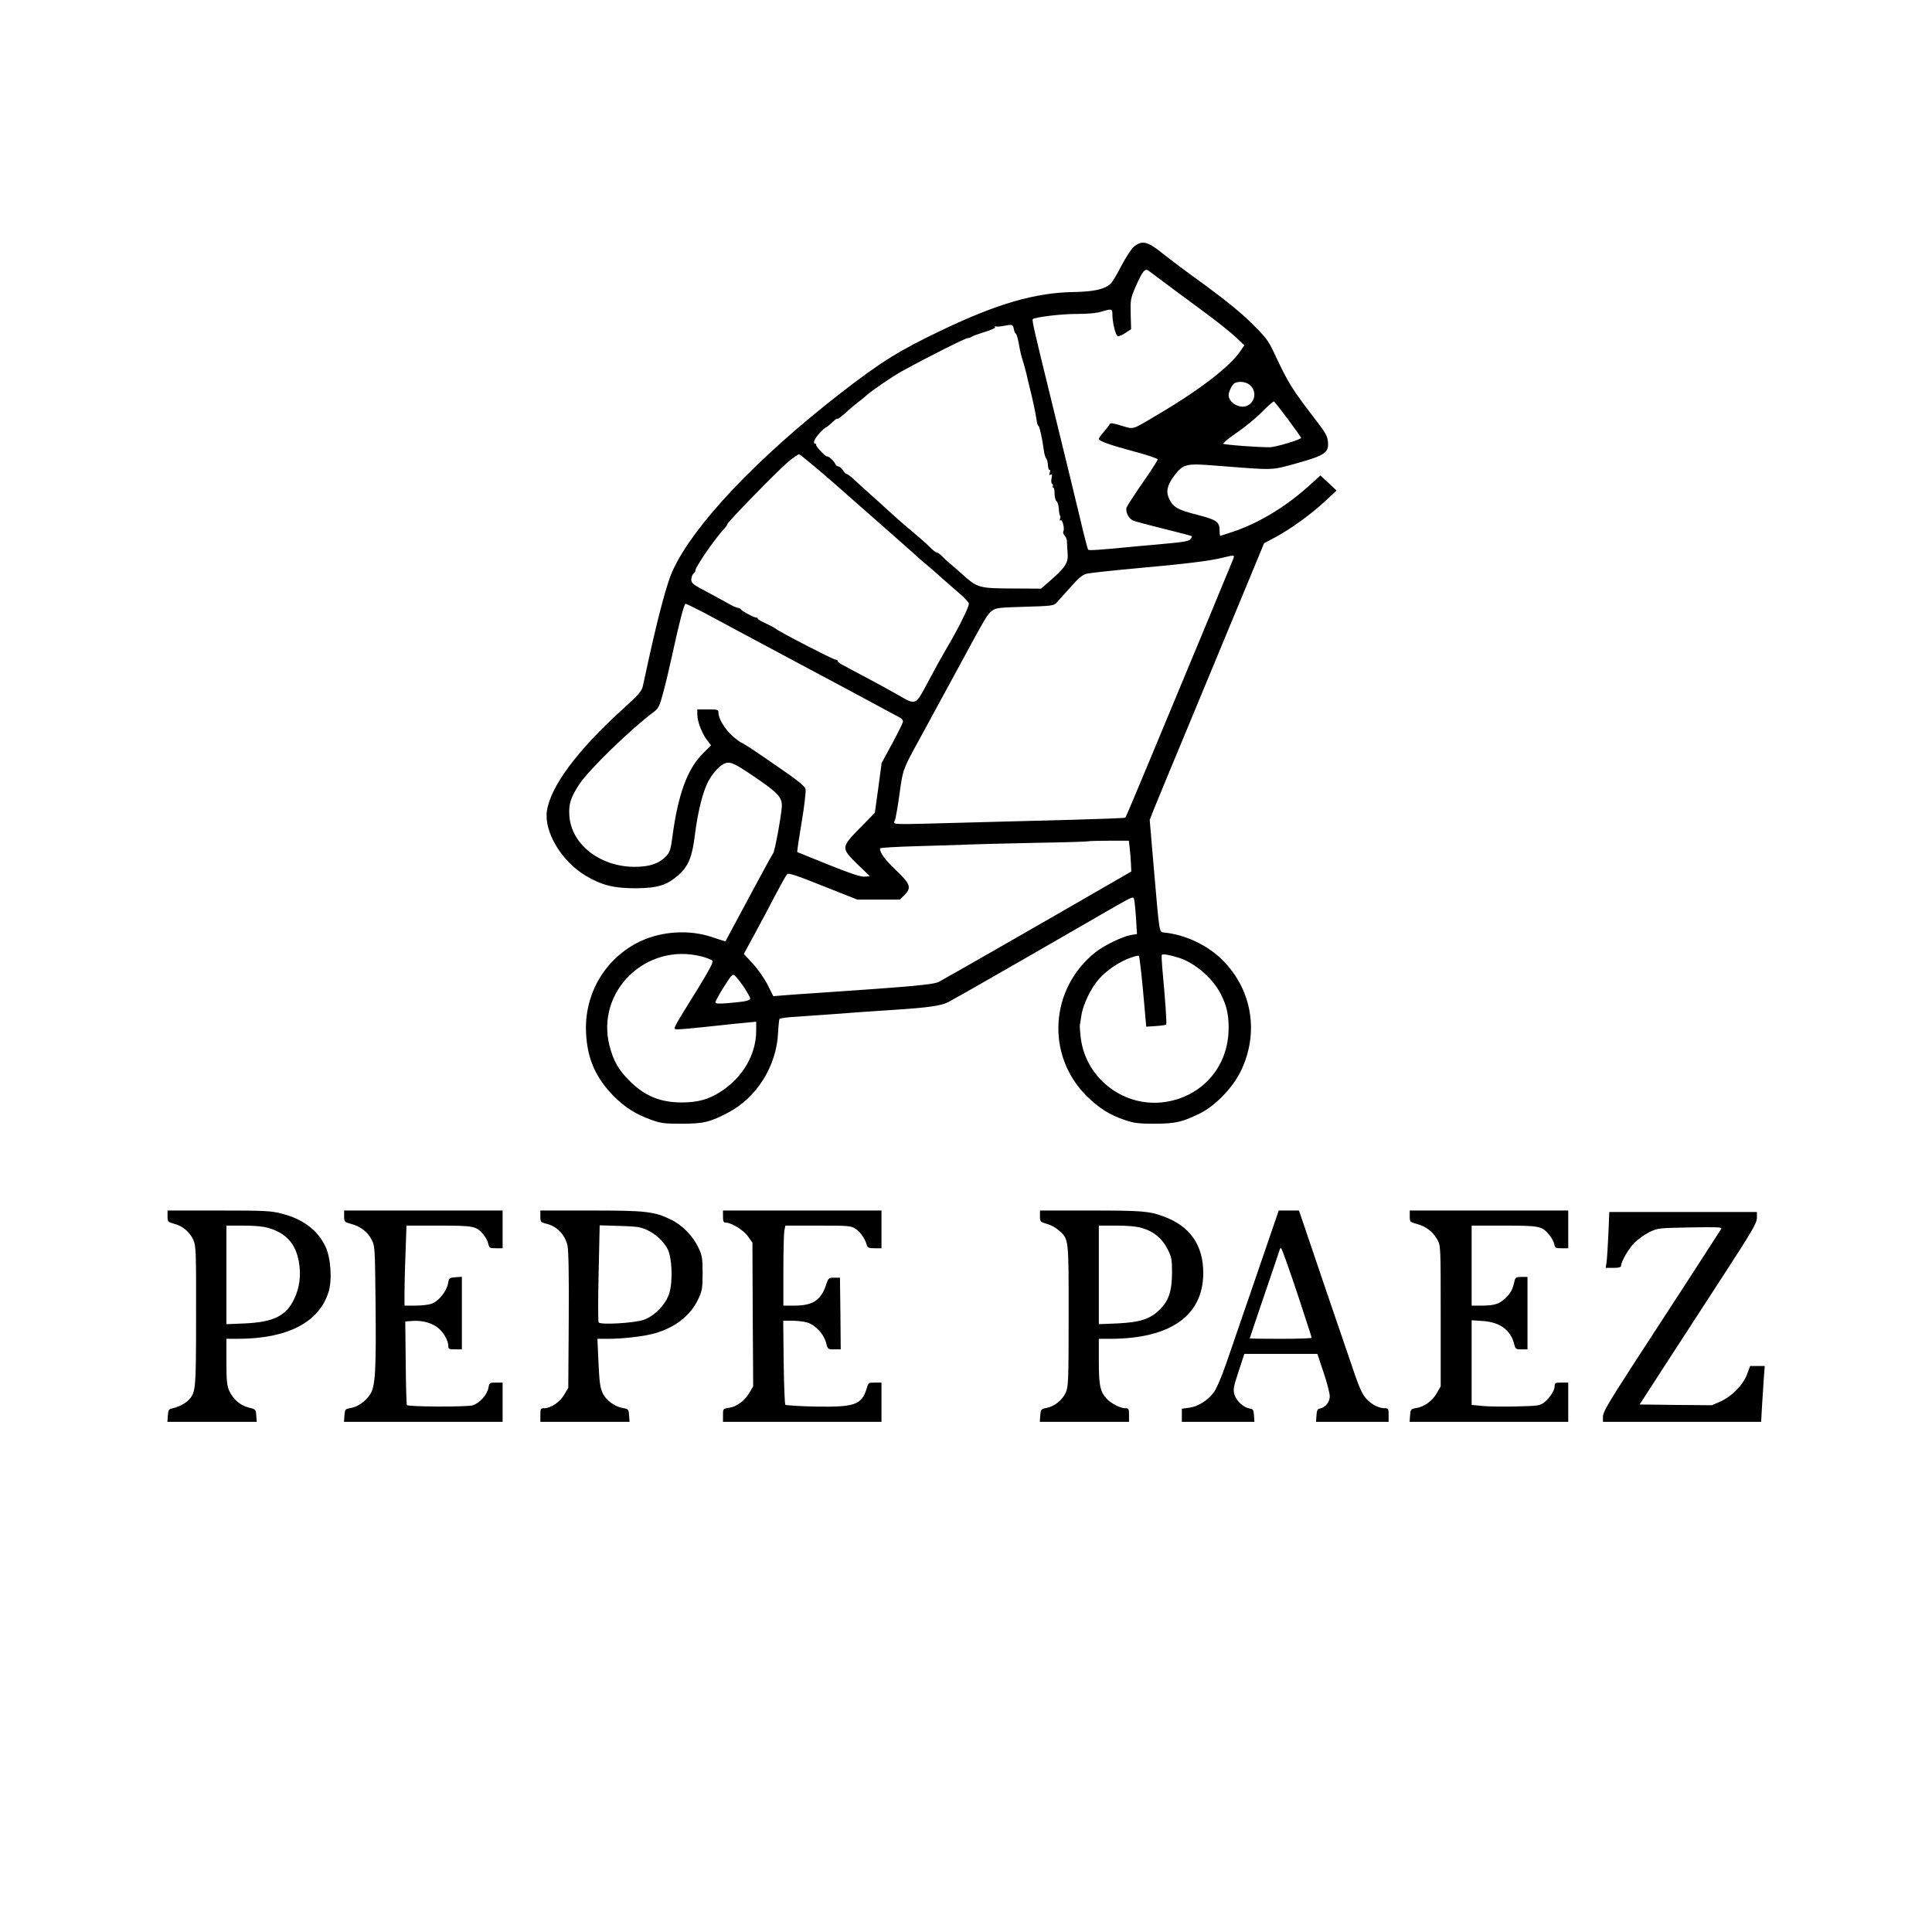 <?xml version="1.0" standalone="no"?>
<!DOCTYPE svg PUBLIC "-//W3C//DTD SVG 20010904//EN"
 "http://www.w3.org/TR/2001/REC-SVG-20010904/DTD/svg10.dtd">
<svg version="1.0" xmlns="http://www.w3.org/2000/svg"
 width="1280pt" height="1280pt" viewBox="0 0 1280 1280"
 preserveAspectRatio="xMidYMid meet">

<g transform="translate(0,1280) scale(0.1,-0.1)"
fill="#000000" stroke="none">
<path d="M7512 11165 c-17 -14 -53 -70 -82 -125 -28 -55 -60 -109 -72 -120
-40 -37 -114 -53 -253 -55 -248 -5 -500 -78 -860 -250 -288 -137 -406 -211
-675 -419 -556 -432 -975 -874 -1114 -1178 -35 -76 -89 -275 -152 -558 -20
-91 -40 -183 -45 -206 -8 -34 -28 -57 -136 -155 -298 -270 -477 -511 -500
-674 -18 -138 97 -330 256 -426 105 -63 187 -84 331 -84 147 1 208 20 283 86
68 59 93 121 111 269 18 141 46 260 80 336 30 66 89 131 126 139 36 8 62 -5
218 -112 125 -86 152 -117 152 -170 0 -48 -46 -301 -57 -315 -6 -7 -79 -141
-163 -298 -84 -157 -153 -286 -154 -287 0 0 -41 12 -90 29 -149 50 -330 39
-473 -28 -234 -111 -375 -350 -360 -613 9 -168 65 -294 184 -414 73 -73 144
-119 245 -155 65 -24 87 -27 203 -27 144 0 187 10 306 72 191 99 323 307 334
530 2 46 7 88 9 92 3 5 54 12 113 15 60 4 162 11 228 16 189 14 249 19 425 30
225 15 303 26 353 51 38 19 577 328 1002 574 220 127 222 128 228 110 3 -7 9
-63 13 -123 l7 -110 -41 -7 c-54 -9 -176 -68 -232 -112 -305 -241 -333 -683
-61 -954 83 -82 153 -126 258 -161 57 -19 89 -23 193 -23 137 1 181 10 297 67
102 49 217 168 272 278 124 253 79 539 -118 738 -100 100 -247 170 -391 184
-30 4 -28 -12 -66 430 l-27 316 21 54 c11 29 118 287 237 573 119 286 280 674
358 863 l142 343 75 40 c101 54 239 154 330 239 l75 70 -53 50 -54 50 -76 -69
c-157 -141 -333 -247 -506 -305 -43 -14 -80 -26 -82 -26 -2 0 -4 17 -4 38 0
55 -21 69 -151 102 -125 32 -155 49 -182 103 -24 48 -15 91 31 153 61 81 77
85 277 69 396 -31 362 -32 534 15 190 53 215 71 209 142 -4 41 -16 61 -79 143
-160 208 -185 248 -279 450 -38 80 -54 101 -149 195 -70 69 -175 154 -306 250
-110 79 -238 175 -284 212 -97 79 -136 88 -189 43z m228 -256 c63 -47 178
-132 254 -188 77 -57 164 -127 195 -156 l55 -53 -29 -42 c-72 -104 -280 -263
-565 -429 -154 -91 -137 -86 -221 -61 -55 17 -74 19 -77 10 -3 -7 -20 -30 -38
-50 -19 -21 -34 -42 -34 -48 0 -14 78 -42 248 -87 78 -21 142 -43 142 -49 0
-6 -45 -76 -100 -155 -55 -79 -102 -152 -106 -163 -9 -29 14 -75 44 -87 15 -6
107 -31 205 -55 98 -24 180 -46 183 -48 2 -3 -2 -12 -9 -20 -9 -12 -43 -19
-132 -27 -66 -6 -169 -16 -230 -21 -243 -24 -310 -28 -316 -22 -3 4 -27 95
-52 202 -44 185 -90 372 -213 875 -88 358 -108 445 -102 450 14 14 186 35 289
35 74 0 134 5 165 15 70 21 74 20 74 -20 0 -53 21 -136 35 -142 8 -2 31 7 51
21 l38 25 -3 100 c-2 95 -1 103 33 182 44 101 62 123 85 106 9 -7 68 -51 131
-98z m-1023 -289 c3 -16 9 -30 13 -30 4 0 13 -30 20 -67 6 -38 17 -86 25 -108
7 -22 18 -62 25 -90 6 -27 15 -66 20 -85 19 -74 39 -167 46 -212 3 -27 9 -48
13 -48 7 0 26 -82 36 -160 3 -24 10 -50 16 -56 6 -7 11 -28 12 -47 1 -19 6
-33 11 -30 4 3 5 -5 1 -17 -5 -17 -4 -21 5 -15 10 6 12 1 7 -23 -4 -17 -2 -34
3 -37 6 -4 8 -11 5 -16 -4 -5 -2 -9 3 -9 5 0 9 -18 9 -41 0 -23 6 -44 12 -49
7 -4 14 -26 16 -49 1 -23 5 -44 8 -47 3 -3 3 -13 0 -22 -4 -9 -2 -13 4 -9 12
8 28 -57 18 -74 -4 -6 0 -18 9 -28 9 -10 16 -29 15 -42 0 -13 2 -45 4 -71 6
-68 -12 -96 -132 -200 l-44 -38 -171 1 c-244 1 -248 2 -356 99 -15 14 -46 41
-69 60 -23 19 -51 45 -63 58 -12 12 -26 22 -32 22 -6 0 -26 15 -43 33 -38 37
-51 48 -141 124 -37 31 -92 79 -122 107 -30 28 -91 83 -134 121 -43 39 -95 85
-113 103 -19 17 -39 32 -44 32 -5 0 -16 11 -25 25 -9 14 -23 25 -30 25 -8 0
-18 8 -21 18 -7 17 -43 51 -54 48 -10 -2 -77 69 -72 77 2 4 0 7 -5 7 -20 0 -6
34 28 71 20 21 40 39 44 39 4 0 21 14 38 30 17 17 33 29 35 26 5 -4 29 14 82
63 14 13 42 35 61 50 19 14 42 33 50 41 34 31 174 127 238 162 184 101 418
218 434 218 8 0 18 4 24 8 5 5 44 19 86 32 44 13 75 28 71 33 -3 6 -2 8 3 5 5
-3 27 -2 49 2 63 12 65 12 72 -20z m1568 -375 c41 -40 31 -106 -20 -132 -48
-25 -125 18 -125 69 0 25 26 75 42 81 34 14 80 6 103 -18z m249 -224 c47 -63
86 -118 86 -122 0 -11 -167 -61 -205 -62 -76 -1 -306 16 -310 23 -3 5 36 37
87 72 51 34 127 96 168 138 41 42 78 73 81 70 4 -3 46 -56 93 -119z m-3002
-428 c446 -392 553 -487 558 -493 3 -3 21 -18 40 -34 19 -16 69 -58 109 -95
41 -36 98 -86 127 -111 29 -25 53 -52 53 -60 1 -19 -58 -140 -124 -255 -61
-105 -86 -149 -161 -290 -65 -123 -71 -125 -167 -69 -50 30 -255 140 -389 211
-16 8 -28 19 -28 24 0 5 -7 9 -15 9 -15 0 -366 181 -395 204 -8 7 -39 23 -67
36 -29 13 -53 27 -53 32 0 4 -3 7 -7 6 -11 -3 -96 42 -104 54 -3 5 -10 10 -15
10 -11 0 -43 14 -64 27 -8 5 -68 37 -132 72 -107 56 -118 64 -118 89 0 15 7
33 15 40 8 6 13 15 12 19 -5 17 128 211 191 278 12 13 22 27 22 32 0 12 327
347 397 407 35 30 70 54 77 54 7 0 114 -89 238 -197z m2639 -495 c-8 -22 -240
-581 -557 -1342 -84 -202 -155 -370 -158 -373 -3 -3 -157 -9 -343 -14 -186 -5
-509 -13 -718 -19 -527 -14 -476 -16 -465 18 5 15 19 94 30 176 22 160 22 159
133 361 94 172 106 194 250 460 189 349 198 365 230 389 26 19 45 21 217 26
173 5 191 7 208 25 10 11 51 57 92 102 55 63 82 85 109 92 20 5 169 21 331 36
325 29 486 49 570 70 78 19 81 19 71 -7z m-3513 -354 c59 -31 159 -85 222
-119 63 -34 160 -86 215 -115 55 -29 152 -81 215 -115 63 -34 165 -88 225
-120 61 -32 129 -69 153 -82 42 -23 238 -128 277 -149 11 -5 19 -18 17 -27 -2
-10 -34 -75 -72 -145 l-69 -127 -22 -165 -23 -165 -98 -100 c-127 -130 -127
-133 -17 -241 l82 -79 -35 -3 c-25 -2 -92 20 -239 79 -112 45 -205 83 -207 84
-2 2 11 90 29 197 19 111 29 205 26 220 -6 21 -53 59 -211 167 -112 78 -208
141 -214 141 -5 0 -32 20 -60 45 -51 46 -92 114 -92 153 0 21 -5 22 -70 22
l-70 0 0 -35 c0 -45 30 -123 64 -168 l27 -35 -54 -54 c-103 -102 -165 -272
-202 -551 -11 -85 -17 -103 -41 -129 -47 -49 -107 -70 -204 -71 -232 -2 -426
148 -438 340 -5 77 9 120 66 207 64 97 339 364 493 479 32 24 39 38 62 125 15
53 40 160 57 237 48 221 82 355 92 355 4 0 56 -25 116 -56z m2827 -1566 c3
-29 7 -75 8 -102 l2 -50 -175 -101 c-363 -210 -1066 -613 -1100 -630 -36 -18
-159 -30 -825 -75 -82 -5 -177 -12 -211 -15 l-61 -5 -36 73 c-21 42 -63 102
-97 140 l-62 67 80 147 c44 82 106 198 137 258 32 61 63 116 70 123 9 10 55
-5 238 -78 l227 -90 141 0 141 0 29 29 c50 50 41 74 -55 166 -73 69 -106 114
-106 144 0 5 111 11 248 15 136 4 290 8 342 11 52 2 250 7 440 11 190 3 347 8
349 10 2 2 64 4 137 4 l133 0 6 -52z m-2840 -714 c36 -9 69 -22 75 -29 7 -9
-18 -57 -91 -176 -170 -274 -170 -274 -151 -278 14 -3 91 4 322 29 47 5 113
12 148 15 l62 6 0 -58 c0 -159 -88 -310 -234 -405 -81 -52 -151 -72 -261 -72
-141 0 -246 44 -345 144 -73 72 -106 132 -132 232 -91 360 242 684 607 592z
m3167 -10 c105 -34 223 -135 275 -238 40 -78 53 -135 53 -227 0 -253 -172
-453 -421 -490 -268 -39 -521 150 -558 419 -5 41 -8 81 -7 90 2 9 7 40 11 67
10 69 64 181 116 239 52 59 141 118 210 141 28 10 52 15 54 13 5 -5 21 -145
36 -322 l13 -148 63 4 c34 2 65 7 69 10 5 6 -5 157 -25 368 -4 47 -6 89 -4 93
6 9 47 2 115 -19z m-2881 -197 c21 -33 39 -65 39 -72 0 -15 -32 -21 -147 -31
-64 -5 -83 -4 -83 6 0 7 25 53 56 102 55 86 57 88 76 71 10 -9 37 -44 59 -76z"/>
<path d="M1110 4742 c0 -36 2 -38 44 -50 56 -14 104 -55 127 -107 17 -37 19
-75 18 -500 0 -483 -2 -509 -46 -557 -22 -25 -68 -49 -108 -58 -27 -5 -30 -10
-33 -48 l-3 -42 296 0 296 0 -3 41 c-3 41 -4 42 -51 54 -56 14 -102 54 -128
110 -15 33 -19 65 -19 193 l0 152 73 0 c329 0 539 107 603 308 26 81 16 229
-20 304 -52 109 -149 182 -292 218 -69 18 -111 20 -416 20 l-338 0 0 -38z
m670 -78 c116 -34 179 -105 200 -223 16 -88 5 -173 -31 -247 -53 -112 -136
-153 -326 -162 l-123 -5 0 327 0 326 113 0 c75 0 132 -5 167 -16z"/>
<path d="M2280 4742 c0 -37 1 -38 47 -51 61 -16 108 -52 135 -104 22 -41 22
-54 26 -402 5 -460 -1 -570 -35 -622 -31 -48 -83 -84 -131 -92 -35 -6 -37 -8
-40 -49 l-3 -42 525 0 526 0 0 130 0 130 -44 0 c-42 0 -44 -1 -50 -35 -9 -47
-59 -102 -106 -116 -37 -11 -423 -10 -434 2 -3 3 -7 129 -8 280 l-3 274 40 3
c64 5 119 -7 164 -36 43 -27 81 -89 81 -130 0 -19 5 -22 45 -22 l45 0 0 241 0
240 -42 -3 c-41 -3 -43 -5 -50 -43 -10 -50 -60 -113 -104 -131 -19 -8 -67 -14
-109 -14 l-75 0 0 93 c0 50 3 170 7 265 l6 172 214 0 c234 0 248 -3 296 -59
14 -17 28 -44 32 -61 6 -28 10 -30 51 -30 l44 0 0 125 0 125 -525 0 -525 0 0
-38z"/>
<path d="M3580 4741 c0 -37 1 -39 45 -50 67 -17 120 -74 135 -144 7 -38 10
-195 8 -498 l-3 -444 -27 -45 c-28 -49 -89 -90 -132 -90 -24 0 -26 -3 -26 -45
l0 -45 296 0 295 0 -3 42 c-3 41 -5 43 -40 49 -55 9 -113 51 -136 101 -16 35
-21 73 -27 201 l-7 157 74 0 c98 0 240 17 308 37 134 38 237 120 286 226 26
56 29 72 29 172 0 98 -3 116 -27 167 -37 80 -108 152 -185 189 -111 53 -164
59 -530 59 l-333 0 0 -39z m705 -89 c60 -28 109 -73 138 -127 29 -56 36 -209
12 -290 -21 -74 -96 -153 -170 -179 -63 -22 -288 -35 -299 -17 -4 7 -4 154 0
327 l7 316 131 -4 c110 -3 139 -7 181 -26z"/>
<path d="M4790 4740 c0 -32 4 -40 18 -40 38 0 120 -51 148 -92 l29 -41 2 -476
3 -476 -23 -39 c-31 -55 -86 -96 -136 -103 -41 -6 -41 -6 -41 -49 l0 -44 525
0 525 0 0 130 0 130 -43 0 c-42 0 -44 -1 -55 -39 -33 -108 -78 -124 -335 -120
-108 2 -199 8 -204 12 -4 5 -9 132 -11 283 l-3 274 58 0 c32 0 76 -5 98 -11
54 -15 111 -74 127 -132 12 -47 12 -47 55 -47 l43 0 -2 238 -3 237 -38 0 c-37
0 -39 -1 -56 -53 -33 -97 -88 -132 -206 -132 l-75 0 0 228 c0 125 3 244 6 265
l7 37 217 0 c209 0 218 -1 251 -23 31 -21 60 -64 73 -109 4 -14 16 -18 51 -18
l45 0 0 125 0 125 -525 0 -525 0 0 -40z"/>
<path d="M6890 4742 c0 -36 2 -38 44 -50 25 -6 60 -25 79 -42 69 -60 67 -47
67 -567 0 -435 -2 -471 -19 -509 -23 -50 -73 -91 -127 -102 -37 -7 -39 -10
-42 -50 l-3 -42 295 0 296 0 0 45 c0 42 -2 45 -25 45 -32 0 -93 31 -122 62
-44 47 -53 88 -53 248 l0 150 73 0 c401 0 618 153 619 435 0 185 -87 311 -261
375 -95 36 -144 40 -487 40 l-334 0 0 -38z m676 -78 c77 -22 133 -68 169 -139
27 -53 30 -68 30 -154 0 -122 -21 -188 -80 -246 -63 -64 -133 -86 -282 -93
l-123 -5 0 327 0 326 116 0 c76 0 135 -5 170 -16z"/>
<path d="M8437 4678 c-19 -57 -63 -184 -97 -283 -34 -99 -86 -252 -117 -340
-30 -88 -75 -220 -101 -294 -25 -73 -59 -154 -76 -179 -38 -57 -110 -103 -171
-109 l-45 -6 0 -43 0 -44 241 0 240 0 -3 43 c-3 36 -6 42 -28 45 -40 6 -88 49
-101 91 -10 34 -8 50 27 155 l38 116 242 0 242 0 41 -123 c23 -67 41 -138 41
-158 0 -38 -29 -74 -65 -81 -16 -2 -21 -12 -23 -46 l-3 -42 240 0 241 0 0 45
c0 41 -2 45 -25 45 -39 0 -87 24 -122 62 -23 24 -44 67 -74 153 -54 157 -337
986 -357 1048 l-16 47 -67 0 -67 0 -35 -102z m156 -441 c53 -161 97 -296 97
-300 0 -4 -92 -7 -205 -7 -113 0 -205 1 -205 3 0 2 45 135 100 297 55 161 100
294 100 296 0 2 3 4 8 4 4 0 51 -132 105 -293z"/>
<path d="M9340 4742 c0 -37 1 -38 47 -51 61 -16 107 -52 136 -104 22 -42 22
-44 22 -507 l0 -465 -27 -47 c-31 -52 -83 -89 -137 -97 -34 -6 -36 -9 -39 -49
l-3 -42 525 0 526 0 0 130 0 130 -45 0 c-41 0 -45 -2 -45 -24 0 -29 -35 -82
-73 -110 -25 -19 -45 -21 -180 -24 -84 -2 -185 -1 -224 3 l-73 7 0 280 0 281
74 -5 c116 -8 187 -61 210 -160 6 -25 11 -28 46 -28 l40 0 0 240 0 240 -40 0
c-35 0 -40 -3 -46 -27 -11 -53 -25 -80 -57 -111 -43 -41 -75 -52 -158 -52
l-69 0 0 265 0 265 215 0 c237 0 250 -3 299 -61 15 -18 30 -45 33 -60 5 -27 9
-29 49 -29 l44 0 0 125 0 125 -525 0 -525 0 0 -38z"/>
<path d="M10656 4623 c-4 -82 -9 -165 -12 -185 l-6 -38 51 0 c34 0 51 4 51 13
0 28 50 115 89 154 23 23 67 54 99 70 56 27 61 27 271 31 177 3 212 2 205 -9
-10 -17 -328 -508 -591 -911 -157 -243 -193 -304 -193 -333 l0 -35 524 0 524
0 6 108 c4 59 9 142 12 185 l6 77 -49 0 -48 0 -19 -52 c-25 -70 -100 -148
-175 -182 l-59 -26 -240 2 -239 3 165 255 c91 140 266 410 389 599 193 297
223 349 223 382 l0 39 -489 0 -489 0 -6 -147z"/>
</g>
</svg>
